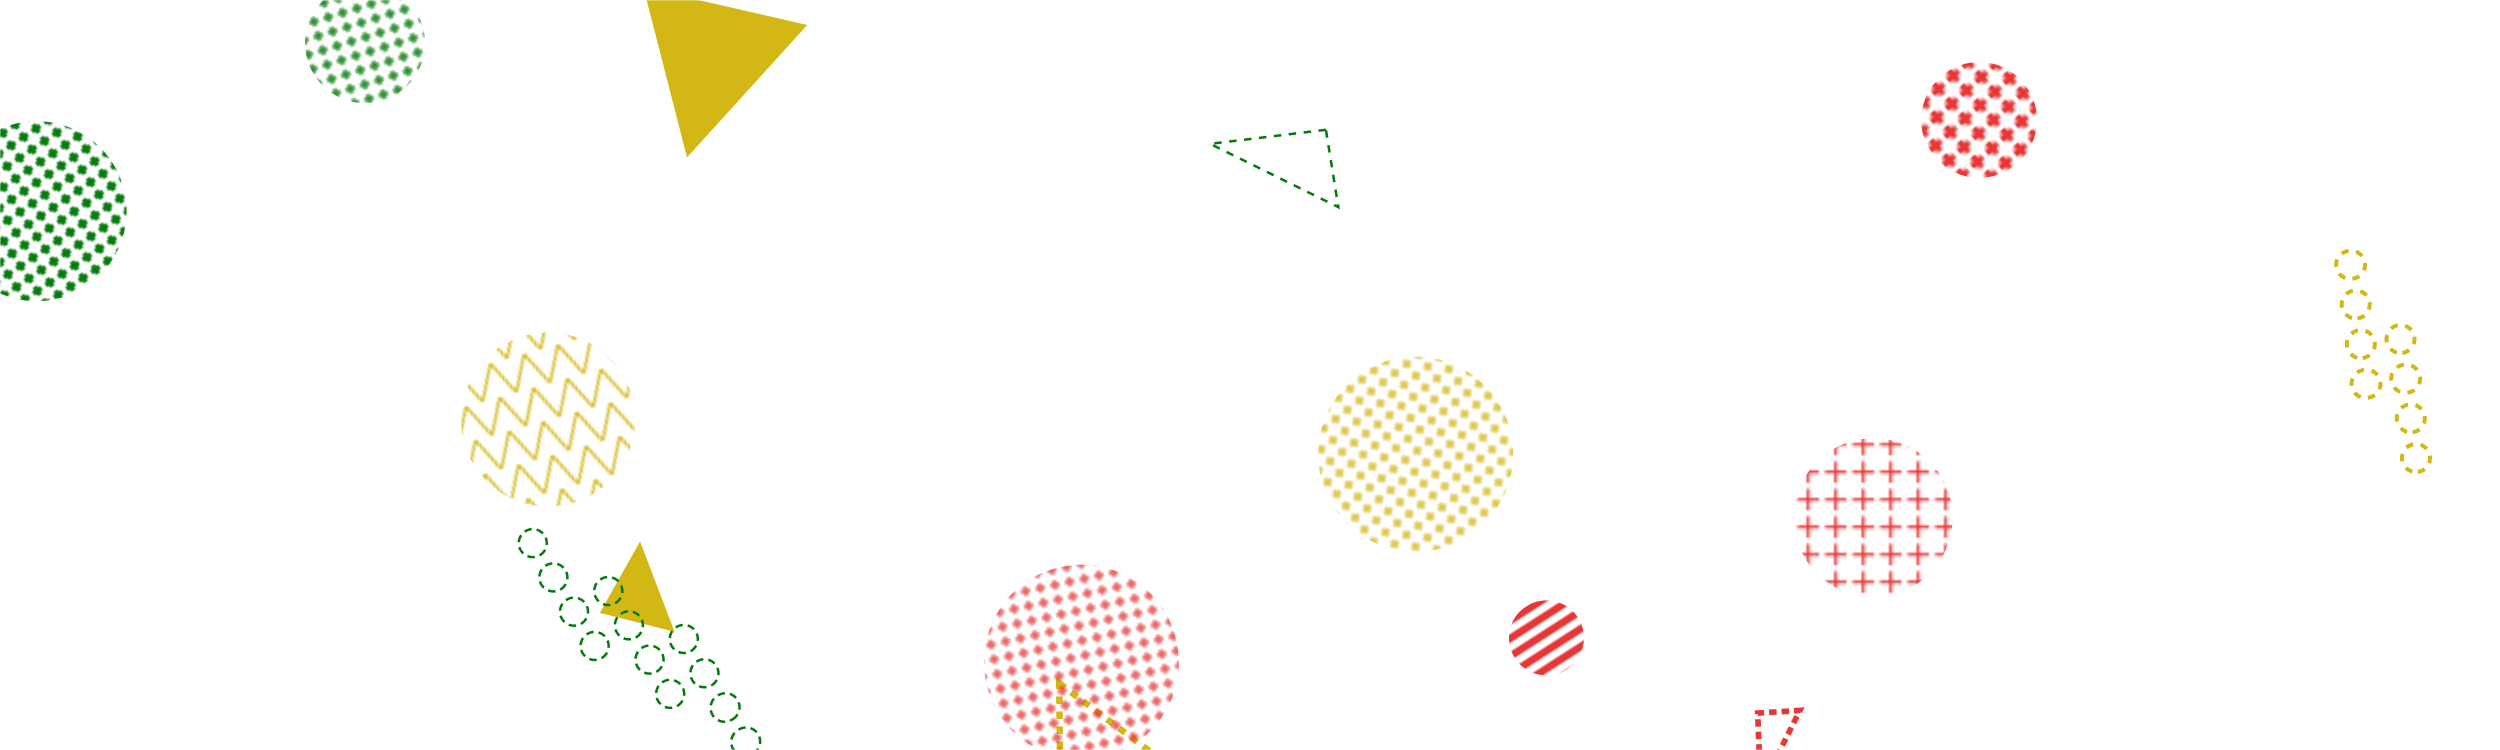 <svg xmlns="http://www.w3.org/2000/svg" version="1.1" xmlns:xlink="http://www.w3.org/1999/xlink" xmlns:svgjs="http://svgjs.dev/svgjs" width="1000" height="300" preserveAspectRatio="none" viewBox="0 0 1000 300">
    <g mask="url(&quot;#SvgjsMask8220&quot;)" fill="none">
        <rect width="1000" height="300" x="0" y="0" fill="url(&quot;#SvgjsLinearGradient8221&quot;)"></rect>
        <rect width="139.2" height="139.2" clip-path="url(&quot;#SvgjsClipPath8222&quot;)" x="149.59" y="98.21" fill="url(&quot;#SvgjsPattern8223&quot;)" transform="rotate(344.43, 219.19, 167.81)"></rect>
        <path d="M274.8 62.97 L322.91 9.99L257.37 -5.005z" fill="#d3b714"></path>
        <path d="M530.37 51.92 L484.04 57.54L535.338 82.863z" stroke="#037b0b" stroke-width="1" stroke-dasharray="3, 3"></path>
        <rect width="144" height="144" clip-path="url(&quot;#SvgjsClipPath8224&quot;)" x="-57.36" y="12.47" fill="url(&quot;#SvgjsPattern8225&quot;)" transform="rotate(325.82, 14.64, 84.47)"></rect>
        <rect width="60" height="60" clip-path="url(&quot;#SvgjsClipPath8226&quot;)" x="588.58" y="225.16" fill="url(&quot;#SvgjsPattern8227&quot;)" transform="rotate(327.26, 618.58, 255.16)"></rect>
        <path d="M704.27 315.66 L703.08 285.24L719.954 284.171z" stroke="#e73635" stroke-width="2.28" stroke-dasharray="3, 2"></path>
        <rect width="126.96" height="126.96" clip-path="url(&quot;#SvgjsClipPath8228&quot;)" x="685.82" y="143.57" fill="url(&quot;#SvgjsPattern8229&quot;)" transform="rotate(179.99, 749.3, 207.05)"></rect>
        <path d="M256.02 216.6 L239.93 245.15L269.835 252.735z" fill="#d3b714"></path>
        <rect width="92.64" height="92.64" clip-path="url(&quot;#SvgjsClipPath8230&quot;)" x="745.33" y="1.66" fill="url(&quot;#SvgjsPattern8231&quot;)" transform="rotate(317.78, 791.65, 47.98)"></rect>
        <path d="M240.74 263.18a5.6 5.6 0 1 0-5.77-9.6 5.6 5.6 0 1 0 5.77 9.6zM232.49 249.47a5.6 5.6 0 1 0-5.77-9.6 5.6 5.6 0 1 0 5.77 9.6zM224.24 235.76a5.6 5.6 0 1 0-5.77-9.6 5.6 5.6 0 1 0 5.77 9.6zM215.99 222.05a5.6 5.6 0 1 0-5.77-9.6 5.6 5.6 0 1 0 5.77 9.6zM270.95 282.35a5.6 5.6 0 1 0-5.77-9.6 5.6 5.6 0 1 0 5.77 9.6zM262.7 268.64a5.6 5.6 0 1 0-5.77-9.6 5.6 5.6 0 1 0 5.77 9.6zM254.45 254.93a5.6 5.6 0 1 0-5.77-9.6 5.6 5.6 0 1 0 5.77 9.6zM246.2 241.22a5.6 5.6 0 1 0-5.77-9.6 5.6 5.6 0 1 0 5.77 9.6zM301.16 301.51a5.6 5.6 0 1 0-5.77-9.59 5.6 5.6 0 1 0 5.77 9.59zM292.91 287.8a5.6 5.6 0 1 0-5.77-9.59 5.6 5.6 0 1 0 5.77 9.59zM284.66 274.1a5.6 5.6 0 1 0-5.77-9.6 5.6 5.6 0 1 0 5.77 9.6zM276.41 260.39a5.6 5.6 0 1 0-5.78-9.6 5.6 5.6 0 1 0 5.78 9.6z" stroke="#037b0b" stroke-width="1" stroke-dasharray="3, 2"></path>
        <rect width="96" height="96" clip-path="url(&quot;#SvgjsClipPath8232&quot;)" x="98.02" y="-30.74" fill="url(&quot;#SvgjsPattern8233&quot;)" transform="rotate(342.88, 146.02, 17.26)"></rect>
        <rect width="156" height="156" clip-path="url(&quot;#SvgjsClipPath8234&quot;)" x="488.27" y="103.68" fill="url(&quot;#SvgjsPattern8235&quot;)" transform="rotate(232.2, 566.27, 181.68)"></rect>
        <path d="M947.13 159.08a5.6 5.6 0 1 0-1.45-11.1 5.6 5.6 0 1 0 1.45 11.1zM945.07 143.22a5.6 5.6 0 1 0-1.45-11.11 5.6 5.6 0 1 0 1.45 11.11zM943.01 127.35a5.6 5.6 0 1 0-1.45-11.11 5.6 5.6 0 1 0 1.45 11.11zM940.95 111.48a5.6 5.6 0 1 0-1.45-11.1 5.6 5.6 0 1 0 1.45 11.1zM967.12 188.76a5.6 5.6 0 1 0-1.45-11.11 5.6 5.6 0 1 0 1.45 11.11zM965.05 172.89a5.6 5.6 0 1 0-1.44-11.11 5.6 5.6 0 1 0 1.44 11.11zM962.99 157.02a5.6 5.6 0 1 0-1.44-11.1 5.6 5.6 0 1 0 1.44 11.1zM960.93 141.16a5.6 5.6 0 1 0-1.44-11.11 5.6 5.6 0 1 0 1.44 11.11z" stroke="#d3b714" stroke-width="1.59" stroke-dasharray="3, 3"></path>
        <path d="M423.66 273.28 L461.01 301.36L424.034 305.621z" stroke="#d3b714" stroke-width="2.59" stroke-dasharray="3, 3"></path>
        <rect width="156" height="156" clip-path="url(&quot;#SvgjsClipPath8236&quot;)" x="354.56" y="186.88" fill="url(&quot;#SvgjsPattern8237&quot;)" transform="rotate(257.91, 432.56, 264.88)"></rect>
    </g>
    <defs>
        <mask id="SvgjsMask8220">
            <rect width="1000" height="300" fill="#ffffff"></rect>
        </mask>
        <linearGradient x1="17.5%" y1="-58.33%" x2="82.5%" y2="158.33%" gradientUnits="userSpaceOnUse" id="SvgjsLinearGradient8221">
            <stop stop-color="rgba(0, 69, 158, 0)" offset="0.48"></stop>
            <stop stop-color="rgba(116, 166, 218, 0)" offset="0.94"></stop>
        </linearGradient>
        <pattern x="0" y="0" width="13.92" height="13.92" patternUnits="userSpaceOnUse" id="SvgjsPattern8223">
            <path d="M0 13.92L6.96 0L13.92 13.92" stroke="#d3b714" fill="none"></path>
        </pattern>
        <clipPath id="SvgjsClipPath8222">
            <circle r="34.8" cx="219.19" cy="167.81"></circle>
        </clipPath>
        <pattern x="0" y="0" width="6" height="6" patternUnits="userSpaceOnUse" id="SvgjsPattern8225">
            <path d="M3 1L3 5M1 3L5 3" stroke="#037b0b" fill="none" stroke-width="1.88"></path>
        </pattern>
        <clipPath id="SvgjsClipPath8224">
            <circle r="36" cx="14.64" cy="84.47"></circle>
        </clipPath>
        <pattern x="0" y="0" width="60" height="6" patternUnits="userSpaceOnUse" id="SvgjsPattern8227">
            <rect width="60" height="3" x="0" y="0" fill="#e73635"></rect>
            <rect width="60" height="3" x="0" y="3" fill="rgba(0, 0, 0, 0)"></rect>
        </pattern>
        <clipPath id="SvgjsClipPath8226">
            <circle r="15" cx="618.58" cy="255.16"></circle>
        </clipPath>
        <pattern x="0" y="0" width="10.58" height="10.58" patternUnits="userSpaceOnUse" id="SvgjsPattern8229">
            <path d="M5.29 1L5.29 9.58M1 5.29L9.58 5.29" stroke="#e73635" fill="none" stroke-width="1.12"></path>
        </pattern>
        <clipPath id="SvgjsClipPath8228">
            <circle r="31.74" cx="749.3" cy="207.05"></circle>
        </clipPath>
        <pattern x="0" y="0" width="7.72" height="7.72" patternUnits="userSpaceOnUse" id="SvgjsPattern8231">
            <path d="M3.86 1L3.86 6.72M1 3.86L6.72 3.86" stroke="#e73635" fill="none" stroke-width="2.56"></path>
        </pattern>
        <clipPath id="SvgjsClipPath8230">
            <circle r="23.16" cx="791.65" cy="47.98"></circle>
        </clipPath>
        <pattern x="0" y="0" width="6" height="6" patternUnits="userSpaceOnUse" id="SvgjsPattern8233">
            <path d="M3 1L3 5M1 3L5 3" stroke="#037b0b" fill="none" stroke-width="1.14"></path>
        </pattern>
        <clipPath id="SvgjsClipPath8232">
            <circle r="24" cx="146.02" cy="17.26"></circle>
        </clipPath>
        <pattern x="0" y="0" width="6" height="6" patternUnits="userSpaceOnUse" id="SvgjsPattern8235">
            <path d="M3 1L3 5M1 3L5 3" stroke="#d3b714" fill="none" stroke-width="1"></path>
        </pattern>
        <clipPath id="SvgjsClipPath8234">
            <circle r="39" cx="566.27" cy="181.68"></circle>
        </clipPath>
        <pattern x="0" y="0" width="6" height="6" patternUnits="userSpaceOnUse" id="SvgjsPattern8237">
            <path d="M3 1L3 5M1 3L5 3" stroke="#e73635" fill="none" stroke-width="1"></path>
        </pattern>
        <clipPath id="SvgjsClipPath8236">
            <circle r="39" cx="432.56" cy="264.88"></circle>
        </clipPath>
    </defs>
</svg>